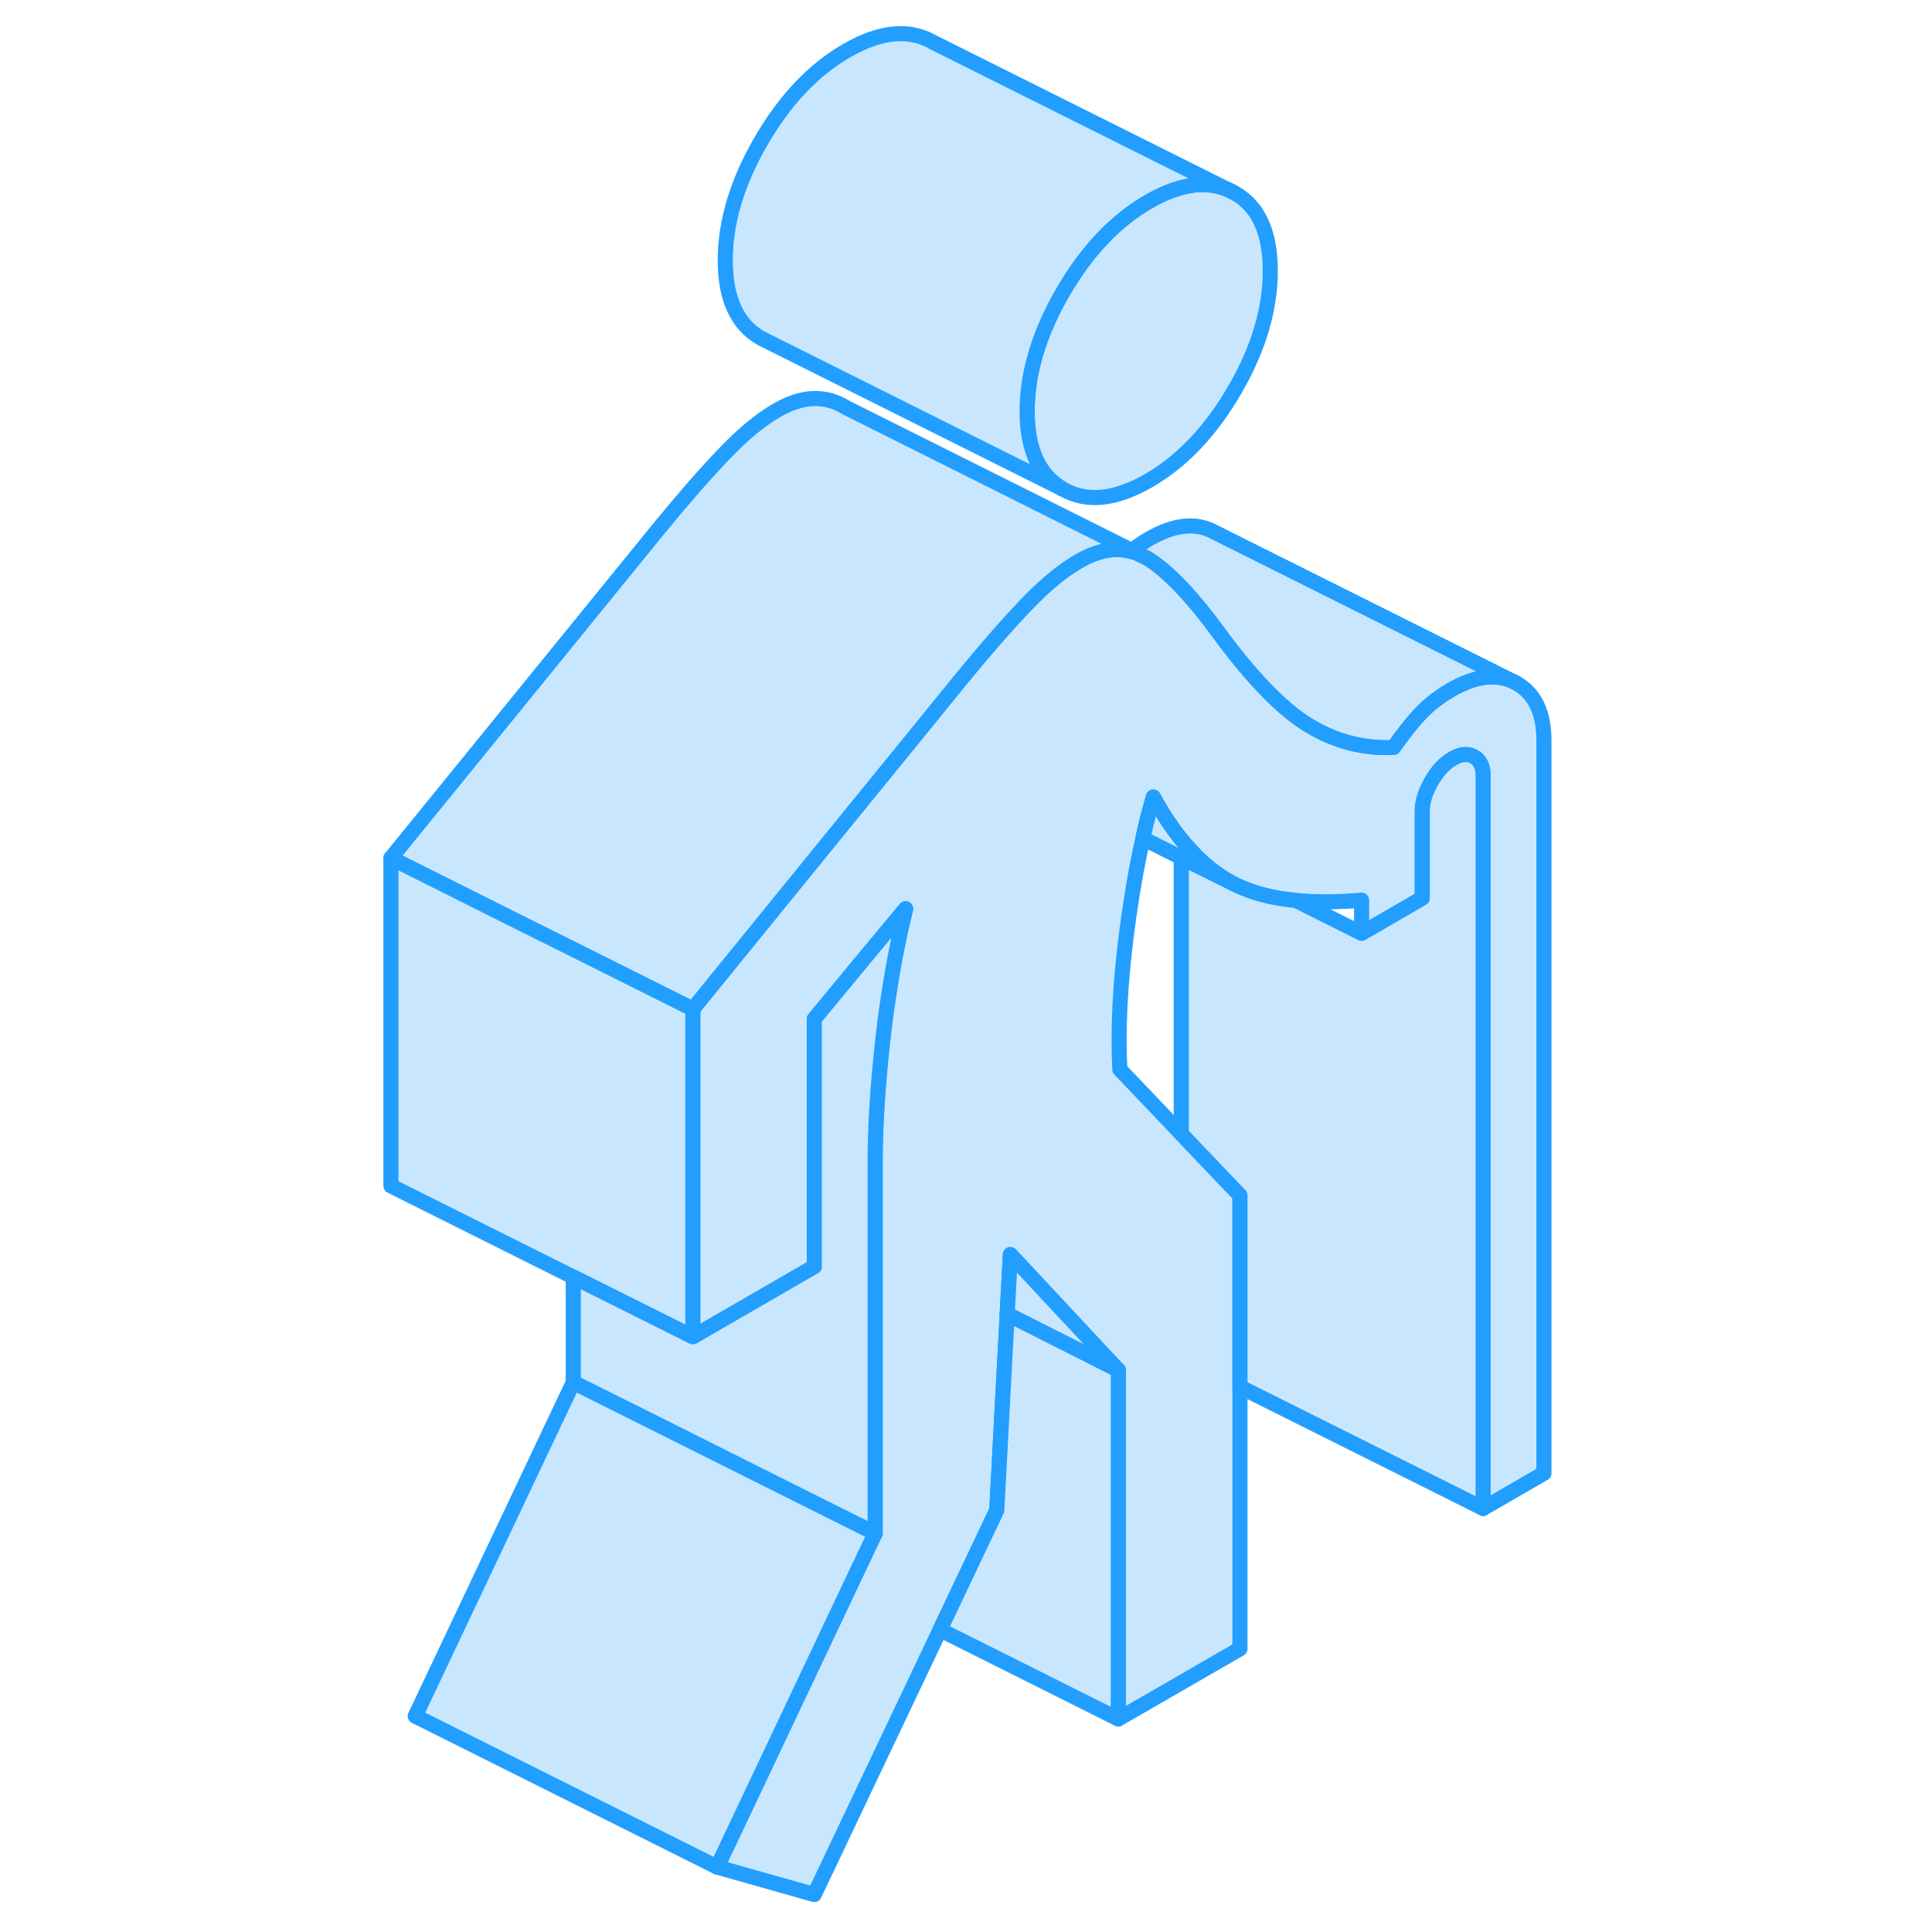 <svg width="48" height="48" viewBox="0 0 82 128" fill="#c8e7ff" xmlns="http://www.w3.org/2000/svg" stroke-width="1px" stroke-linecap="round" stroke-linejoin="round"><path d="M58.8 12.787C57.22 11.887 55.32 12.077 53.11 13.347C50.89 14.627 49 16.627 47.42 19.347C45.84 22.077 45.05 24.707 45.05 27.247C45.05 29.787 45.84 31.507 47.42 32.407C49 33.307 50.89 33.117 53.11 31.837C55.32 30.557 57.22 28.557 58.8 25.837C60.38 23.117 61.16 20.487 61.16 17.947C61.16 15.407 60.38 13.677 58.8 12.787Z" stroke="#229EFF" stroke-linejoin="round"/><path d="M79.29 49.077V97.607L75.26 99.937V51.407C75.26 50.787 75.06 50.367 74.66 50.137C74.26 49.907 73.79 49.947 73.25 50.257C72.71 50.567 72.24 51.067 71.841 51.767C71.441 52.457 71.23 53.117 71.23 53.727V59.507L67.21 61.837V59.637C65.6 59.777 64.15 59.787 62.86 59.657H62.85C61.48 59.527 60.3 59.247 59.29 58.817C59.1 58.737 58.92 58.657 58.75 58.567C57.63 57.997 56.6 57.167 55.63 56.047H55.62C55.49 55.897 55.38 55.757 55.26 55.617C54.61 54.807 53.99 53.867 53.41 52.807C53.24 53.417 53.07 54.037 52.91 54.687C52.85 54.967 52.78 55.257 52.72 55.547C52.29 57.437 51.94 59.507 51.65 61.747C51.21 65.117 51.06 68.147 51.19 70.847L55.26 75.117L59.15 79.197V109.237L51.09 113.887V90.777H51.08L43.94 83.117L43.73 87.057L43.04 100.057L39.28 107.977L30.95 125.517L24.51 123.697L33.35 105.017L34.94 101.667L34.98 101.587V76.967C34.98 74.587 35.15 71.887 35.49 68.877C35.6 67.837 35.74 66.797 35.9 65.787C36.19 63.877 36.56 62.017 37 60.207L34.01 63.807L30.95 67.507V83.917L23.13 88.437L22.9 88.567V66.847L31.2 56.637L38.08 48.187L40.62 45.057C42.3 43.007 43.76 41.337 45 40.047C45.33 39.697 45.66 39.377 45.97 39.087C46.85 38.267 47.69 37.627 48.48 37.177C49.71 36.467 50.85 36.247 51.92 36.527C52.1 36.567 52.28 36.617 52.45 36.707L53.06 37.007C54.43 37.877 56.031 39.557 57.84 42.047C58.331 42.717 58.82 43.337 59.29 43.917C60.88 45.837 62.34 47.217 63.68 48.037C65.43 49.107 67.31 49.607 69.32 49.517C70.06 48.477 70.7 47.687 71.23 47.147C71.77 46.607 72.41 46.117 73.15 45.687C74.83 44.727 76.27 44.587 77.48 45.267C78.69 45.957 79.29 47.227 79.29 49.077Z" stroke="#229EFF" stroke-linejoin="round"/><path d="M51.99 36.477C51.99 36.477 51.94 36.507 51.92 36.527C52.1 36.567 52.28 36.617 52.45 36.707L51.99 36.477Z" stroke="#229EFF" stroke-linejoin="round"/><path d="M58.75 58.567L55.26 56.827L52.72 55.547C52.78 55.257 52.85 54.967 52.91 54.687C53.07 54.037 53.24 53.417 53.41 52.807C53.99 53.867 54.61 54.807 55.26 55.617C55.38 55.757 55.49 55.897 55.62 56.037H55.63C56.6 57.167 57.63 57.997 58.75 58.567Z" stroke="#229EFF" stroke-linejoin="round"/><path d="M22.9 66.847V88.567L14.98 84.607L2.9 78.567V56.847L10.95 60.877L15.12 62.957L22.9 66.847Z" stroke="#229EFF" stroke-linejoin="round"/><path d="M58.8 12.787C57.22 11.887 55.32 12.077 53.11 13.347C50.89 14.627 49 16.627 47.42 19.347C45.84 22.077 45.05 24.707 45.05 27.247C45.05 29.787 45.84 31.507 47.42 32.407L27.42 22.407C25.84 21.507 25.05 19.787 25.05 17.247C25.05 14.707 25.84 12.077 27.42 9.347C29 6.627 30.89 4.627 33.11 3.347C35.32 2.077 37.22 1.887 38.8 2.787L58.8 12.787Z" stroke="#229EFF" stroke-linejoin="round"/><path d="M37.001 60.207C36.56 62.017 36.191 63.877 35.901 65.787C35.74 66.797 35.6 67.837 35.49 68.877C35.151 71.887 34.98 74.587 34.98 76.967V101.587L31.091 99.647L20.91 94.547L14.98 91.587V84.607L22.901 88.567L23.131 88.437L30.951 83.917V67.507L34.011 63.807L37.001 60.207Z" stroke="#229EFF" stroke-linejoin="round"/><path d="M34.98 101.587L34.94 101.667L33.35 105.017L24.51 123.697L4.51 113.697L14.98 91.587L20.91 94.547L31.09 99.647L34.98 101.587Z" stroke="#229EFF" stroke-linejoin="round"/><path d="M51.09 90.777V113.887L39.28 107.977L43.04 100.057L43.73 87.057L51.08 90.767L51.09 90.777Z" stroke="#229EFF" stroke-linejoin="round"/><path d="M75.26 51.407V99.937L59.15 91.887V79.197L55.26 75.117V56.827L58.75 58.567C58.92 58.657 59.1 58.737 59.29 58.817C60.3 59.247 61.48 59.527 62.85 59.657H62.86L67.21 61.837L71.23 59.507V53.727C71.23 53.117 71.44 52.457 71.84 51.767C72.24 51.067 72.71 50.567 73.25 50.257C73.79 49.947 74.26 49.907 74.66 50.137C75.06 50.367 75.26 50.787 75.26 51.407Z" stroke="#229EFF" stroke-linejoin="round"/><path d="M77.48 45.267C76.27 44.587 74.83 44.727 73.15 45.687C72.41 46.117 71.77 46.607 71.23 47.147C70.7 47.687 70.06 48.477 69.32 49.517C67.31 49.607 65.43 49.107 63.68 48.037C62.34 47.217 60.88 45.837 59.29 43.917C58.82 43.337 58.33 42.717 57.84 42.047C56.03 39.557 54.43 37.877 53.06 37.007L52.45 36.707L51.99 36.477C52.35 36.197 52.73 35.927 53.15 35.687C54.83 34.727 56.27 34.587 57.48 35.267L77.48 45.267Z" stroke="#229EFF" stroke-linejoin="round"/><path d="M51.99 36.477C51.99 36.477 51.94 36.507 51.92 36.527C50.85 36.247 49.71 36.467 48.48 37.177C47.69 37.627 46.85 38.267 45.97 39.087C45.66 39.377 45.33 39.697 45 40.047C43.76 41.337 42.3 43.007 40.62 45.057L38.08 48.187L31.2 56.637L22.9 66.847L15.12 62.957L10.95 60.877L2.9 56.847L20.62 35.057C22.3 33.007 23.76 31.337 25 30.047C26.24 28.747 27.4 27.797 28.48 27.177C30.15 26.207 31.68 26.147 33.06 27.007L51.99 36.477Z" stroke="#229EFF" stroke-linejoin="round"/><path d="M51.081 90.767L43.73 87.057L43.941 83.117L51.081 90.767Z" stroke="#229EFF" stroke-linejoin="round"/><path d="M51.1 90.777H51.09" stroke="#229EFF" stroke-linejoin="round"/></svg>